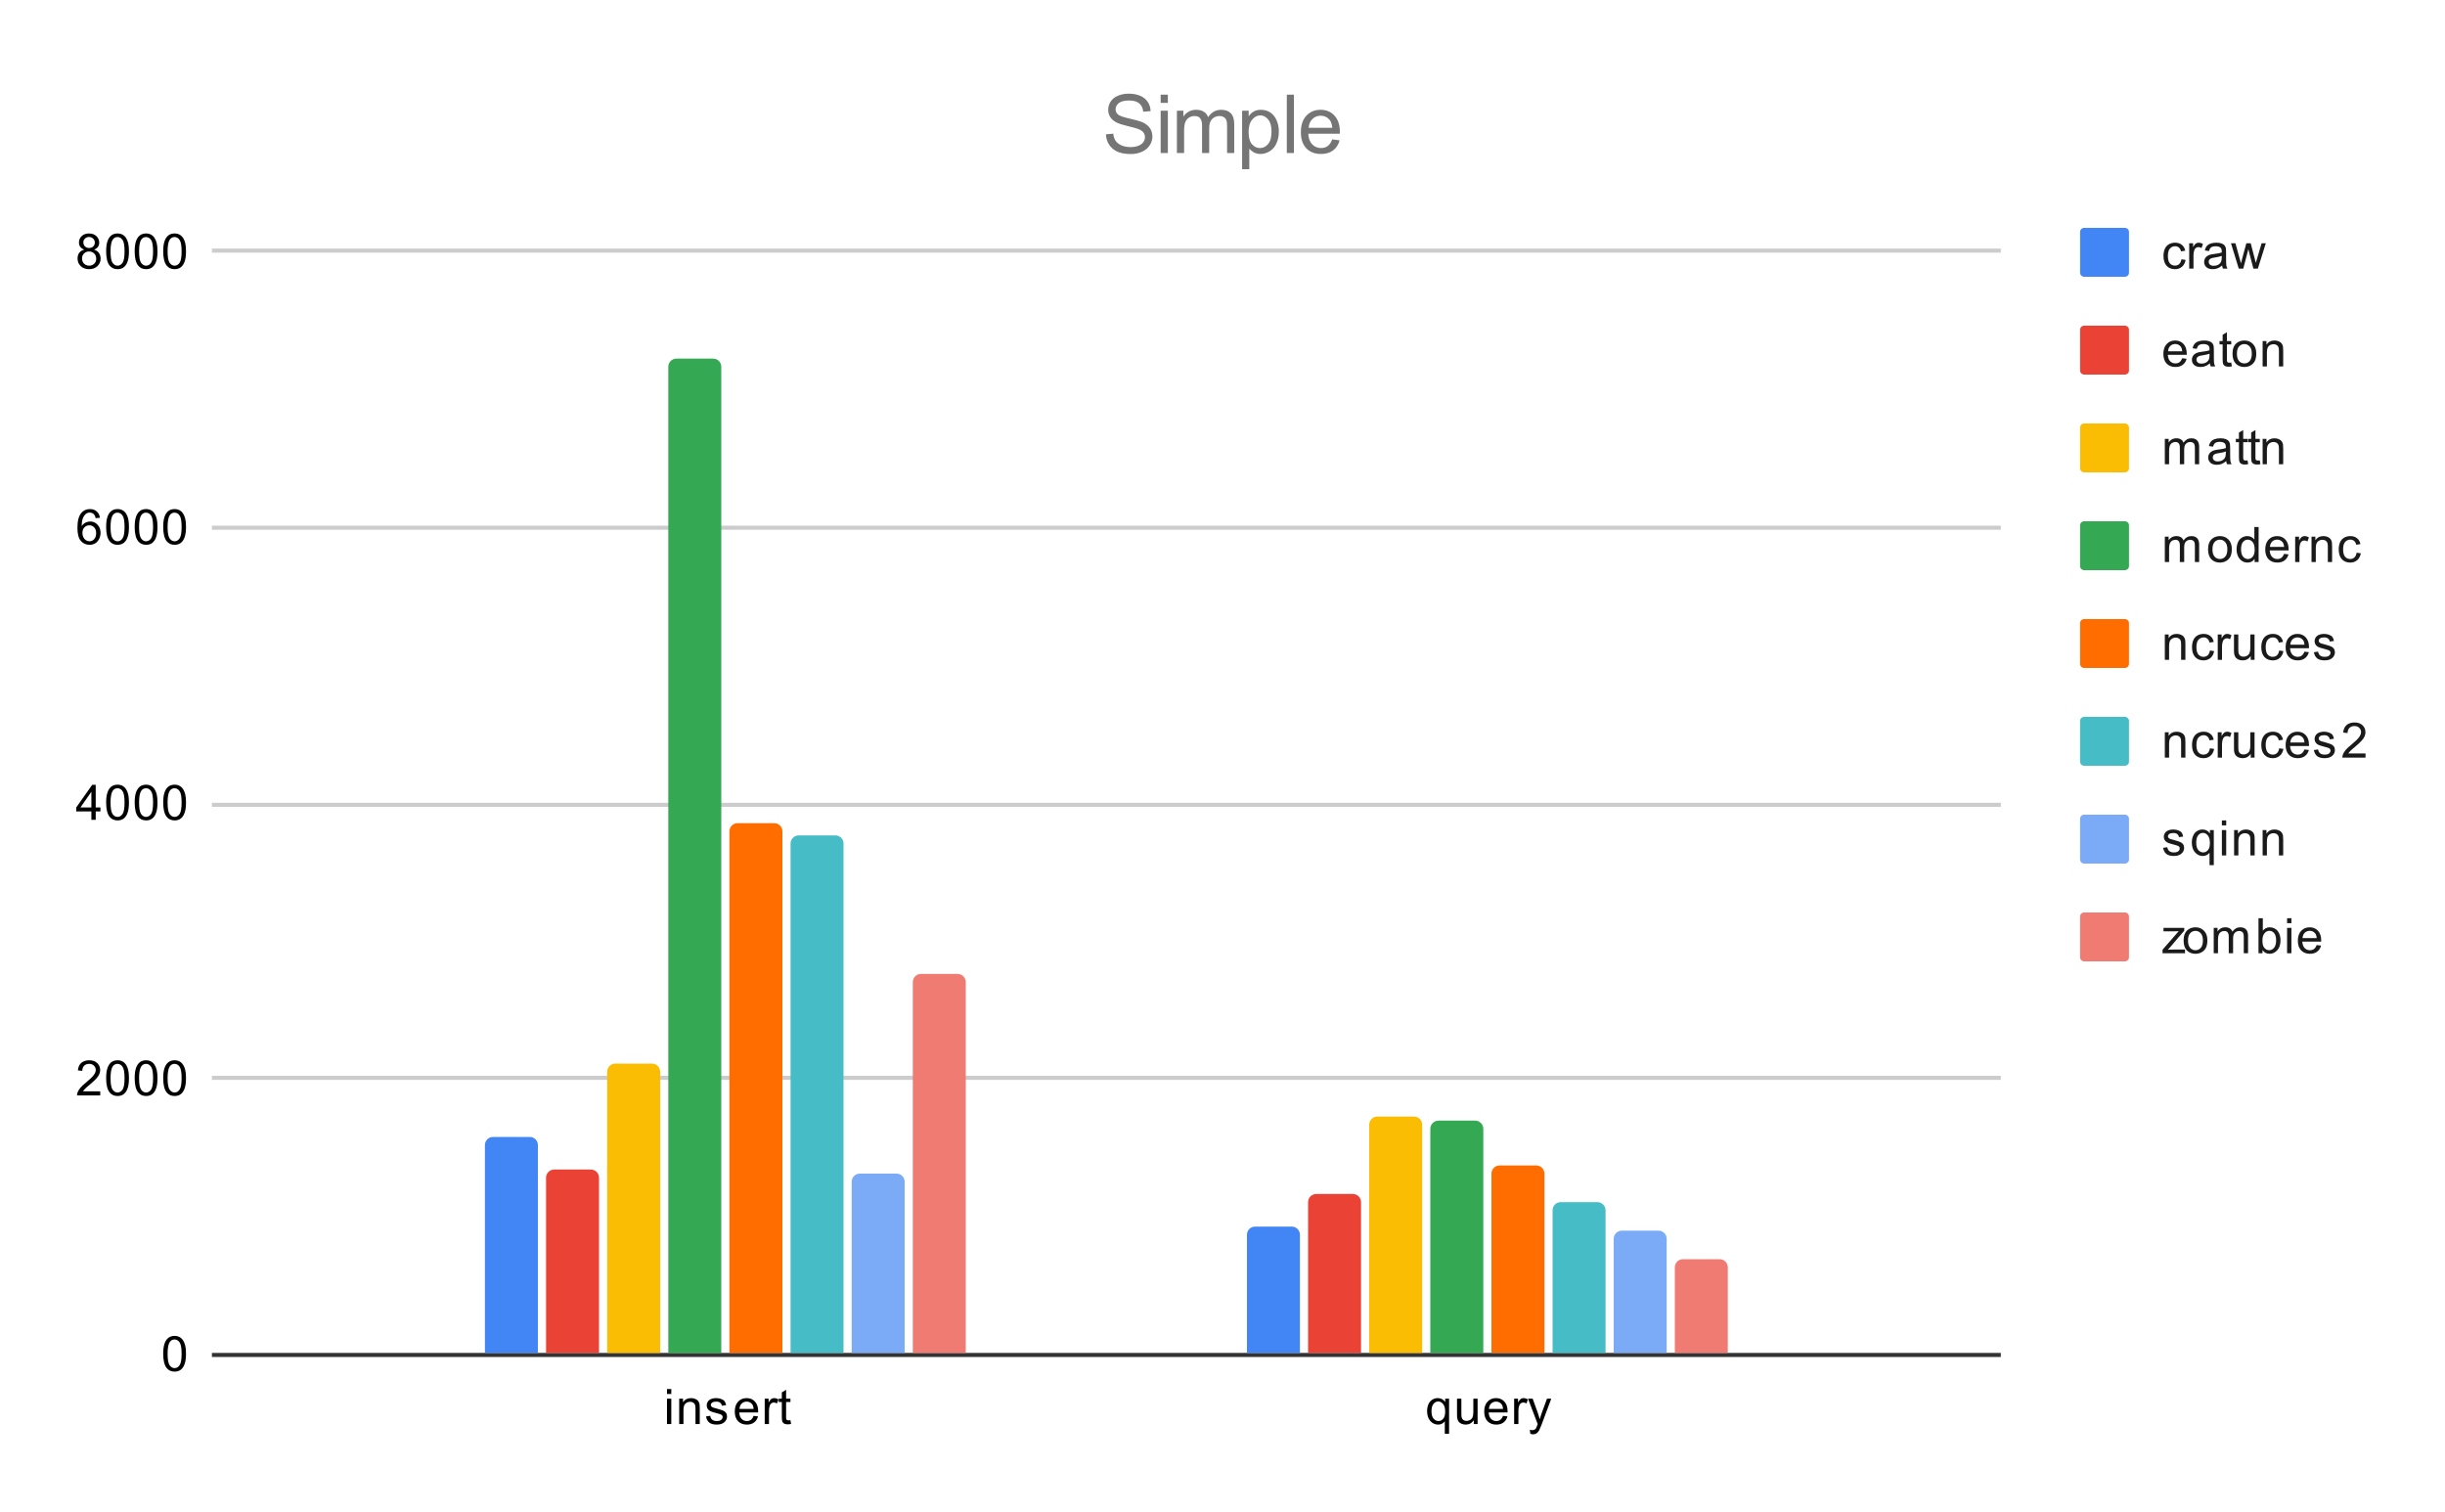 <svg version="1.1" viewBox="0.0 0.0 600.0 371.0" fill="none" stroke="none" stroke-linecap="square" stroke-miterlimit="10" width="600" height="371" xmlns:xlink="http://www.w3.org/1999/xlink" xmlns="http://www.w3.org/2000/svg"><path fill="#ffffff" d="M0 0L600.0 0L600.0 371.0L0 371.0L0 0Z" fill-rule="nonzero"/><path stroke="#333333" stroke-width="1.0" stroke-linecap="butt" d="M52.5 332.5L490.5 332.5" fill-rule="nonzero"/><path stroke="#cccccc" stroke-width="1.0" stroke-linecap="butt" d="M52.5 264.5L490.5 264.5" fill-rule="nonzero"/><path stroke="#cccccc" stroke-width="1.0" stroke-linecap="butt" d="M52.5 197.5L490.5 197.5" fill-rule="nonzero"/><path stroke="#cccccc" stroke-width="1.0" stroke-linecap="butt" d="M52.5 129.5L490.5 129.5" fill-rule="nonzero"/><path stroke="#cccccc" stroke-width="1.0" stroke-linecap="butt" d="M52.5 61.5L490.5 61.5" fill-rule="nonzero"/><clipPath id="id_0"><path d="M52.55 61.917L490.614 61.917L490.614 332.45L52.55 332.45L52.55 61.917Z" clip-rule="nonzero"/></clipPath><path stroke="#000000" stroke-width="2.0" stroke-linecap="butt" stroke-opacity="0.0" clip-path="url(#id_0)" d="M132.0 332.0L119.0 332.0L119.0 281.0C119.0 279.895 119.895 279.0 121.0 279.0L130.0 279.0C131.105 279.0 132.0 279.895 132.0 281.0Z" fill-rule="nonzero"/><path fill="#4285f4" clip-path="url(#id_0)" d="M132.0 332.0L119.0 332.0L119.0 281.0C119.0 279.895 119.895 279.0 121.0 279.0L130.0 279.0C131.105 279.0 132.0 279.895 132.0 281.0Z" fill-rule="nonzero"/><path stroke="#000000" stroke-width="2.0" stroke-linecap="butt" stroke-opacity="0.0" clip-path="url(#id_0)" d="M319.0 332.0L306.0 332.0L306.0 303.0C306.0 301.895 306.895 301.0 308.0 301.0L317.0 301.0C318.105 301.0 319.0 301.895 319.0 303.0Z" fill-rule="nonzero"/><path fill="#4285f4" clip-path="url(#id_0)" d="M319.0 332.0L306.0 332.0L306.0 303.0C306.0 301.895 306.895 301.0 308.0 301.0L317.0 301.0C318.105 301.0 319.0 301.895 319.0 303.0Z" fill-rule="nonzero"/><path stroke="#000000" stroke-width="2.0" stroke-linecap="butt" stroke-opacity="0.0" clip-path="url(#id_0)" d="M147.0 332.0L134.0 332.0L134.0 289.0C134.0 287.895 134.895 287.0 136.0 287.0L145.0 287.0C146.105 287.0 147.0 287.895 147.0 289.0Z" fill-rule="nonzero"/><path fill="#ea4335" clip-path="url(#id_0)" d="M147.0 332.0L134.0 332.0L134.0 289.0C134.0 287.895 134.895 287.0 136.0 287.0L145.0 287.0C146.105 287.0 147.0 287.895 147.0 289.0Z" fill-rule="nonzero"/><path stroke="#000000" stroke-width="2.0" stroke-linecap="butt" stroke-opacity="0.0" clip-path="url(#id_0)" d="M334.0 332.0L321.0 332.0L321.0 295.0C321.0 293.895 321.895 293.0 323.0 293.0L332.0 293.0C333.105 293.0 334.0 293.895 334.0 295.0Z" fill-rule="nonzero"/><path fill="#ea4335" clip-path="url(#id_0)" d="M334.0 332.0L321.0 332.0L321.0 295.0C321.0 293.895 321.895 293.0 323.0 293.0L332.0 293.0C333.105 293.0 334.0 293.895 334.0 295.0Z" fill-rule="nonzero"/><path stroke="#000000" stroke-width="2.0" stroke-linecap="butt" stroke-opacity="0.0" clip-path="url(#id_0)" d="M162.0 332.0L149.0 332.0L149.0 263.0C149.0 261.895 149.895 261.0 151.0 261.0L160.0 261.0C161.105 261.0 162.0 261.895 162.0 263.0Z" fill-rule="nonzero"/><path fill="#fbbc04" clip-path="url(#id_0)" d="M162.0 332.0L149.0 332.0L149.0 263.0C149.0 261.895 149.895 261.0 151.0 261.0L160.0 261.0C161.105 261.0 162.0 261.895 162.0 263.0Z" fill-rule="nonzero"/><path stroke="#000000" stroke-width="2.0" stroke-linecap="butt" stroke-opacity="0.0" clip-path="url(#id_0)" d="M349.0 332.0L336.0 332.0L336.0 276.0C336.0 274.895 336.895 274.0 338.0 274.0L347.0 274.0C348.105 274.0 349.0 274.895 349.0 276.0Z" fill-rule="nonzero"/><path fill="#fbbc04" clip-path="url(#id_0)" d="M349.0 332.0L336.0 332.0L336.0 276.0C336.0 274.895 336.895 274.0 338.0 274.0L347.0 274.0C348.105 274.0 349.0 274.895 349.0 276.0Z" fill-rule="nonzero"/><path stroke="#000000" stroke-width="2.0" stroke-linecap="butt" stroke-opacity="0.0" clip-path="url(#id_0)" d="M177.0 332.0L164.0 332.0L164.0 90.0C164.0 88.895 164.895 88.0 166.0 88.0L175.0 88.0C176.105 88.0 177.0 88.895 177.0 90.0Z" fill-rule="nonzero"/><path fill="#34a853" clip-path="url(#id_0)" d="M177.0 332.0L164.0 332.0L164.0 90.0C164.0 88.895 164.895 88.0 166.0 88.0L175.0 88.0C176.105 88.0 177.0 88.895 177.0 90.0Z" fill-rule="nonzero"/><path stroke="#000000" stroke-width="2.0" stroke-linecap="butt" stroke-opacity="0.0" clip-path="url(#id_0)" d="M364.0 332.0L351.0 332.0L351.0 277.0C351.0 275.895 351.895 275.0 353.0 275.0L362.0 275.0C363.105 275.0 364.0 275.895 364.0 277.0Z" fill-rule="nonzero"/><path fill="#34a853" clip-path="url(#id_0)" d="M364.0 332.0L351.0 332.0L351.0 277.0C351.0 275.895 351.895 275.0 353.0 275.0L362.0 275.0C363.105 275.0 364.0 275.895 364.0 277.0Z" fill-rule="nonzero"/><path stroke="#000000" stroke-width="2.0" stroke-linecap="butt" stroke-opacity="0.0" clip-path="url(#id_0)" d="M192.0 332.0L179.0 332.0L179.0 204.0C179.0 202.895 179.895 202.0 181.0 202.0L190.0 202.0C191.105 202.0 192.0 202.895 192.0 204.0Z" fill-rule="nonzero"/><path fill="#ff6d01" clip-path="url(#id_0)" d="M192.0 332.0L179.0 332.0L179.0 204.0C179.0 202.895 179.895 202.0 181.0 202.0L190.0 202.0C191.105 202.0 192.0 202.895 192.0 204.0Z" fill-rule="nonzero"/><path stroke="#000000" stroke-width="2.0" stroke-linecap="butt" stroke-opacity="0.0" clip-path="url(#id_0)" d="M379.0 332.0L366.0 332.0L366.0 288.0C366.0 286.895 366.895 286.0 368.0 286.0L377.0 286.0C378.105 286.0 379.0 286.895 379.0 288.0Z" fill-rule="nonzero"/><path fill="#ff6d01" clip-path="url(#id_0)" d="M379.0 332.0L366.0 332.0L366.0 288.0C366.0 286.895 366.895 286.0 368.0 286.0L377.0 286.0C378.105 286.0 379.0 286.895 379.0 288.0Z" fill-rule="nonzero"/><path stroke="#000000" stroke-width="2.0" stroke-linecap="butt" stroke-opacity="0.0" clip-path="url(#id_0)" d="M207.0 332.0L194.0 332.0L194.0 207.0C194.0 205.895 194.895 205.0 196.0 205.0L205.0 205.0C206.105 205.0 207.0 205.895 207.0 207.0Z" fill-rule="nonzero"/><path fill="#46bdc6" clip-path="url(#id_0)" d="M207.0 332.0L194.0 332.0L194.0 207.0C194.0 205.895 194.895 205.0 196.0 205.0L205.0 205.0C206.105 205.0 207.0 205.895 207.0 207.0Z" fill-rule="nonzero"/><path stroke="#000000" stroke-width="2.0" stroke-linecap="butt" stroke-opacity="0.0" clip-path="url(#id_0)" d="M394.0 332.0L381.0 332.0L381.0 297.0C381.0 295.895 381.895 295.0 383.0 295.0L392.0 295.0C393.105 295.0 394.0 295.895 394.0 297.0Z" fill-rule="nonzero"/><path fill="#46bdc6" clip-path="url(#id_0)" d="M394.0 332.0L381.0 332.0L381.0 297.0C381.0 295.895 381.895 295.0 383.0 295.0L392.0 295.0C393.105 295.0 394.0 295.895 394.0 297.0Z" fill-rule="nonzero"/><path stroke="#000000" stroke-width="2.0" stroke-linecap="butt" stroke-opacity="0.0" clip-path="url(#id_0)" d="M222.0 332.0L209.0 332.0L209.0 290.0C209.0 288.895 209.895 288.0 211.0 288.0L220.0 288.0C221.105 288.0 222.0 288.895 222.0 290.0Z" fill-rule="nonzero"/><path fill="#7baaf7" clip-path="url(#id_0)" d="M222.0 332.0L209.0 332.0L209.0 290.0C209.0 288.895 209.895 288.0 211.0 288.0L220.0 288.0C221.105 288.0 222.0 288.895 222.0 290.0Z" fill-rule="nonzero"/><path stroke="#000000" stroke-width="2.0" stroke-linecap="butt" stroke-opacity="0.0" clip-path="url(#id_0)" d="M409.0 332.0L396.0 332.0L396.0 304.0C396.0 302.895 396.895 302.0 398.0 302.0L407.0 302.0C408.105 302.0 409.0 302.895 409.0 304.0Z" fill-rule="nonzero"/><path fill="#7baaf7" clip-path="url(#id_0)" d="M409.0 332.0L396.0 332.0L396.0 304.0C396.0 302.895 396.895 302.0 398.0 302.0L407.0 302.0C408.105 302.0 409.0 302.895 409.0 304.0Z" fill-rule="nonzero"/><path stroke="#000000" stroke-width="2.0" stroke-linecap="butt" stroke-opacity="0.0" clip-path="url(#id_0)" d="M237.0 332.0L224.0 332.0L224.0 241.0C224.0 239.895 224.895 239.0 226.0 239.0L235.0 239.0C236.105 239.0 237.0 239.895 237.0 241.0Z" fill-rule="nonzero"/><path fill="#f07b72" clip-path="url(#id_0)" d="M237.0 332.0L224.0 332.0L224.0 241.0C224.0 239.895 224.895 239.0 226.0 239.0L235.0 239.0C236.105 239.0 237.0 239.895 237.0 241.0Z" fill-rule="nonzero"/><path stroke="#000000" stroke-width="2.0" stroke-linecap="butt" stroke-opacity="0.0" clip-path="url(#id_0)" d="M424.0 332.0L411.0 332.0L411.0 311.0C411.0 309.895 411.895 309.0 413.0 309.0L422.0 309.0C423.105 309.0 424.0 309.895 424.0 311.0Z" fill-rule="nonzero"/><path fill="#f07b72" clip-path="url(#id_0)" d="M424.0 332.0L411.0 332.0L411.0 311.0C411.0 309.895 411.895 309.0 413.0 309.0L422.0 309.0C423.105 309.0 424.0 309.895 424.0 311.0Z" fill-rule="nonzero"/><path fill="#000000" d="M40.05 332.216Q40.05 330.684 40.362 329.762Q40.675 328.825 41.284 328.325Q41.909 327.825 42.847 327.825Q43.534 327.825 44.05 328.106Q44.581 328.387 44.925 328.919Q45.269 329.434 45.456 330.184Q45.644 330.934 45.644 332.216Q45.644 333.731 45.331 334.653Q45.034 335.575 44.409 336.091Q43.8 336.591 42.847 336.591Q41.612 336.591 40.894 335.7Q40.05 334.637 40.05 332.216ZM41.128 332.216Q41.128 334.325 41.628 335.028Q42.128 335.731 42.847 335.731Q43.581 335.731 44.066 335.028Q44.566 334.325 44.566 332.216Q44.566 330.091 44.066 329.403Q43.581 328.7 42.831 328.7Q42.112 328.7 41.675 329.309Q41.128 330.091 41.128 332.216Z" fill-rule="nonzero"/><path fill="#000000" d="M24.597 267.801L24.597 268.817L18.909 268.817Q18.909 268.442 19.034 268.082Q19.253 267.504 19.722 266.942Q20.206 266.379 21.113 265.645Q22.519 264.489 23.003 263.817Q23.503 263.145 23.503 262.551Q23.503 261.926 23.05 261.504Q22.597 261.067 21.878 261.067Q21.113 261.067 20.659 261.52Q20.206 261.973 20.191 262.785L19.113 262.676Q19.222 261.457 19.941 260.832Q20.675 260.192 21.909 260.192Q23.144 260.192 23.863 260.879Q24.581 261.567 24.581 262.582Q24.581 263.098 24.363 263.598Q24.159 264.082 23.659 264.645Q23.175 265.192 22.05 266.145Q21.097 266.942 20.816 267.239Q20.55 267.52 20.378 267.801L24.597 267.801ZM26.05 264.582Q26.05 263.051 26.363 262.129Q26.675 261.192 27.284 260.692Q27.909 260.192 28.847 260.192Q29.534 260.192 30.05 260.473Q30.581 260.754 30.925 261.285Q31.269 261.801 31.456 262.551Q31.644 263.301 31.644 264.582Q31.644 266.098 31.331 267.02Q31.034 267.942 30.409 268.457Q29.8 268.957 28.847 268.957Q27.613 268.957 26.894 268.067Q26.05 267.004 26.05 264.582ZM27.128 264.582Q27.128 266.692 27.628 267.395Q28.128 268.098 28.847 268.098Q29.581 268.098 30.066 267.395Q30.566 266.692 30.566 264.582Q30.566 262.457 30.066 261.77Q29.581 261.067 28.831 261.067Q28.113 261.067 27.675 261.676Q27.128 262.457 27.128 264.582ZM33.05 264.582Q33.05 263.051 33.362 262.129Q33.675 261.192 34.284 260.692Q34.909 260.192 35.847 260.192Q36.534 260.192 37.05 260.473Q37.581 260.754 37.925 261.285Q38.269 261.801 38.456 262.551Q38.644 263.301 38.644 264.582Q38.644 266.098 38.331 267.02Q38.034 267.942 37.409 268.457Q36.8 268.957 35.847 268.957Q34.612 268.957 33.894 268.067Q33.05 267.004 33.05 264.582ZM34.128 264.582Q34.128 266.692 34.628 267.395Q35.128 268.098 35.847 268.098Q36.581 268.098 37.066 267.395Q37.566 266.692 37.566 264.582Q37.566 262.457 37.066 261.77Q36.581 261.067 35.831 261.067Q35.112 261.067 34.675 261.676Q34.128 262.457 34.128 264.582ZM40.05 264.582Q40.05 263.051 40.362 262.129Q40.675 261.192 41.284 260.692Q41.909 260.192 42.847 260.192Q43.534 260.192 44.05 260.473Q44.581 260.754 44.925 261.285Q45.269 261.801 45.456 262.551Q45.644 263.301 45.644 264.582Q45.644 266.098 45.331 267.02Q45.034 267.942 44.409 268.457Q43.8 268.957 42.847 268.957Q41.612 268.957 40.894 268.067Q40.05 267.004 40.05 264.582ZM41.128 264.582Q41.128 266.692 41.628 267.395Q42.128 268.098 42.847 268.098Q43.581 268.098 44.066 267.395Q44.566 266.692 44.566 264.582Q44.566 262.457 44.066 261.77Q43.581 261.067 42.831 261.067Q42.112 261.067 41.675 261.676Q41.128 262.457 41.128 264.582Z" fill-rule="nonzero"/><path fill="#000000" d="M22.425 201.183L22.425 199.121L18.706 199.121L18.706 198.152L22.628 192.59L23.488 192.59L23.488 198.152L24.644 198.152L24.644 199.121L23.488 199.121L23.488 201.183L22.425 201.183ZM22.425 198.152L22.425 194.293L19.738 198.152L22.425 198.152ZM26.05 196.949Q26.05 195.418 26.363 194.496Q26.675 193.558 27.284 193.058Q27.909 192.558 28.847 192.558Q29.534 192.558 30.05 192.84Q30.581 193.121 30.925 193.652Q31.269 194.168 31.456 194.918Q31.644 195.668 31.644 196.949Q31.644 198.465 31.331 199.386Q31.034 200.308 30.409 200.824Q29.8 201.324 28.847 201.324Q27.613 201.324 26.894 200.433Q26.05 199.371 26.05 196.949ZM27.128 196.949Q27.128 199.058 27.628 199.761Q28.128 200.465 28.847 200.465Q29.581 200.465 30.066 199.761Q30.566 199.058 30.566 196.949Q30.566 194.824 30.066 194.136Q29.581 193.433 28.831 193.433Q28.113 193.433 27.675 194.043Q27.128 194.824 27.128 196.949ZM33.05 196.949Q33.05 195.418 33.362 194.496Q33.675 193.558 34.284 193.058Q34.909 192.558 35.847 192.558Q36.534 192.558 37.05 192.84Q37.581 193.121 37.925 193.652Q38.269 194.168 38.456 194.918Q38.644 195.668 38.644 196.949Q38.644 198.465 38.331 199.386Q38.034 200.308 37.409 200.824Q36.8 201.324 35.847 201.324Q34.612 201.324 33.894 200.433Q33.05 199.371 33.05 196.949ZM34.128 196.949Q34.128 199.058 34.628 199.761Q35.128 200.465 35.847 200.465Q36.581 200.465 37.066 199.761Q37.566 199.058 37.566 196.949Q37.566 194.824 37.066 194.136Q36.581 193.433 35.831 193.433Q35.112 193.433 34.675 194.043Q34.128 194.824 34.128 196.949ZM40.05 196.949Q40.05 195.418 40.362 194.496Q40.675 193.558 41.284 193.058Q41.909 192.558 42.847 192.558Q43.534 192.558 44.05 192.84Q44.581 193.121 44.925 193.652Q45.269 194.168 45.456 194.918Q45.644 195.668 45.644 196.949Q45.644 198.465 45.331 199.386Q45.034 200.308 44.409 200.824Q43.8 201.324 42.847 201.324Q41.612 201.324 40.894 200.433Q40.05 199.371 40.05 196.949ZM41.128 196.949Q41.128 199.058 41.628 199.761Q42.128 200.465 42.847 200.465Q43.581 200.465 44.066 199.761Q44.566 199.058 44.566 196.949Q44.566 194.824 44.066 194.136Q43.581 193.433 42.831 193.433Q42.112 193.433 41.675 194.043Q41.128 194.824 41.128 196.949Z" fill-rule="nonzero"/><path fill="#000000" d="M24.519 127.066L23.472 127.144Q23.331 126.519 23.081 126.237Q22.644 125.784 22.019 125.784Q21.519 125.784 21.128 126.066Q20.644 126.441 20.347 127.144Q20.066 127.831 20.05 129.113Q20.425 128.534 20.972 128.253Q21.534 127.972 22.144 127.972Q23.191 127.972 23.925 128.753Q24.675 129.534 24.675 130.753Q24.675 131.566 24.316 132.269Q23.972 132.956 23.363 133.331Q22.753 133.691 21.988 133.691Q20.659 133.691 19.831 132.722Q19.003 131.753 19.003 129.534Q19.003 127.034 19.925 125.909Q20.722 124.925 22.081 124.925Q23.097 124.925 23.738 125.503Q24.394 126.066 24.519 127.066ZM20.222 130.769Q20.222 131.316 20.441 131.816Q20.675 132.3 21.081 132.566Q21.503 132.831 21.972 132.831Q22.628 132.831 23.113 132.3Q23.597 131.753 23.597 130.831Q23.597 129.941 23.113 129.425Q22.644 128.909 21.925 128.909Q21.206 128.909 20.706 129.425Q20.222 129.941 20.222 130.769ZM26.05 129.316Q26.05 127.784 26.363 126.862Q26.675 125.925 27.284 125.425Q27.909 124.925 28.847 124.925Q29.534 124.925 30.05 125.206Q30.581 125.487 30.925 126.019Q31.269 126.534 31.456 127.284Q31.644 128.034 31.644 129.316Q31.644 130.831 31.331 131.753Q31.034 132.675 30.409 133.191Q29.8 133.691 28.847 133.691Q27.613 133.691 26.894 132.8Q26.05 131.738 26.05 129.316ZM27.128 129.316Q27.128 131.425 27.628 132.128Q28.128 132.831 28.847 132.831Q29.581 132.831 30.066 132.128Q30.566 131.425 30.566 129.316Q30.566 127.191 30.066 126.503Q29.581 125.8 28.831 125.8Q28.113 125.8 27.675 126.409Q27.128 127.191 27.128 129.316ZM33.05 129.316Q33.05 127.784 33.362 126.862Q33.675 125.925 34.284 125.425Q34.909 124.925 35.847 124.925Q36.534 124.925 37.05 125.206Q37.581 125.487 37.925 126.019Q38.269 126.534 38.456 127.284Q38.644 128.034 38.644 129.316Q38.644 130.831 38.331 131.753Q38.034 132.675 37.409 133.191Q36.8 133.691 35.847 133.691Q34.612 133.691 33.894 132.8Q33.05 131.738 33.05 129.316ZM34.128 129.316Q34.128 131.425 34.628 132.128Q35.128 132.831 35.847 132.831Q36.581 132.831 37.066 132.128Q37.566 131.425 37.566 129.316Q37.566 127.191 37.066 126.503Q36.581 125.8 35.831 125.8Q35.112 125.8 34.675 126.409Q34.128 127.191 34.128 129.316ZM40.05 129.316Q40.05 127.784 40.362 126.862Q40.675 125.925 41.284 125.425Q41.909 124.925 42.847 124.925Q43.534 124.925 44.05 125.206Q44.581 125.487 44.925 126.019Q45.269 126.534 45.456 127.284Q45.644 128.034 45.644 129.316Q45.644 130.831 45.331 131.753Q45.034 132.675 44.409 133.191Q43.8 133.691 42.847 133.691Q41.612 133.691 40.894 132.8Q40.05 131.738 40.05 129.316ZM41.128 129.316Q41.128 131.425 41.628 132.128Q42.128 132.831 42.847 132.831Q43.581 132.831 44.066 132.128Q44.566 131.425 44.566 129.316Q44.566 127.191 44.066 126.503Q43.581 125.8 42.831 125.8Q42.112 125.8 41.675 126.409Q41.128 127.191 41.128 129.316Z" fill-rule="nonzero"/><path fill="#000000" d="M20.675 61.26Q20.019 61.01 19.691 60.573Q19.378 60.12 19.378 59.51Q19.378 58.573 20.05 57.932Q20.738 57.292 21.847 57.292Q22.972 57.292 23.659 57.948Q24.347 58.604 24.347 59.542Q24.347 60.135 24.034 60.573Q23.722 61.01 23.081 61.26Q23.878 61.51 24.284 62.089Q24.691 62.667 24.691 63.464Q24.691 64.557 23.909 65.307Q23.144 66.057 21.863 66.057Q20.597 66.057 19.816 65.307Q19.034 64.557 19.034 63.432Q19.034 62.589 19.456 62.026Q19.894 61.464 20.675 61.26ZM20.456 59.464Q20.456 60.073 20.847 60.464Q21.253 60.854 21.878 60.854Q22.488 60.854 22.878 60.479Q23.269 60.089 23.269 59.526Q23.269 58.948 22.863 58.557Q22.456 58.151 21.863 58.151Q21.253 58.151 20.847 58.542Q20.456 58.932 20.456 59.464ZM20.128 63.432Q20.128 63.885 20.331 64.307Q20.55 64.729 20.972 64.964Q21.394 65.198 21.878 65.198Q22.628 65.198 23.113 64.714Q23.613 64.229 23.613 63.479Q23.613 62.714 23.113 62.214Q22.613 61.714 21.847 61.714Q21.097 61.714 20.613 62.214Q20.128 62.698 20.128 63.432ZM26.05 61.682Q26.05 60.151 26.363 59.229Q26.675 58.292 27.284 57.792Q27.909 57.292 28.847 57.292Q29.534 57.292 30.05 57.573Q30.581 57.854 30.925 58.385Q31.269 58.901 31.456 59.651Q31.644 60.401 31.644 61.682Q31.644 63.198 31.331 64.12Q31.034 65.042 30.409 65.557Q29.8 66.057 28.847 66.057Q27.613 66.057 26.894 65.167Q26.05 64.104 26.05 61.682ZM27.128 61.682Q27.128 63.792 27.628 64.495Q28.128 65.198 28.847 65.198Q29.581 65.198 30.066 64.495Q30.566 63.792 30.566 61.682Q30.566 59.557 30.066 58.87Q29.581 58.167 28.831 58.167Q28.113 58.167 27.675 58.776Q27.128 59.557 27.128 61.682ZM33.05 61.682Q33.05 60.151 33.362 59.229Q33.675 58.292 34.284 57.792Q34.909 57.292 35.847 57.292Q36.534 57.292 37.05 57.573Q37.581 57.854 37.925 58.385Q38.269 58.901 38.456 59.651Q38.644 60.401 38.644 61.682Q38.644 63.198 38.331 64.12Q38.034 65.042 37.409 65.557Q36.8 66.057 35.847 66.057Q34.612 66.057 33.894 65.167Q33.05 64.104 33.05 61.682ZM34.128 61.682Q34.128 63.792 34.628 64.495Q35.128 65.198 35.847 65.198Q36.581 65.198 37.066 64.495Q37.566 63.792 37.566 61.682Q37.566 59.557 37.066 58.87Q36.581 58.167 35.831 58.167Q35.112 58.167 34.675 58.776Q34.128 59.557 34.128 61.682ZM40.05 61.682Q40.05 60.151 40.362 59.229Q40.675 58.292 41.284 57.792Q41.909 57.292 42.847 57.292Q43.534 57.292 44.05 57.573Q44.581 57.854 44.925 58.385Q45.269 58.901 45.456 59.651Q45.644 60.401 45.644 61.682Q45.644 63.198 45.331 64.12Q45.034 65.042 44.409 65.557Q43.8 66.057 42.847 66.057Q41.612 66.057 40.894 65.167Q40.05 64.104 40.05 61.682ZM41.128 61.682Q41.128 63.792 41.628 64.495Q42.128 65.198 42.847 65.198Q43.581 65.198 44.066 64.495Q44.566 63.792 44.566 61.682Q44.566 59.557 44.066 58.87Q43.581 58.167 42.831 58.167Q42.112 58.167 41.675 58.776Q41.128 59.557 41.128 61.682Z" fill-rule="nonzero"/><path fill="#000000" d="M163.674 342.075L163.674 340.856L164.736 340.856L164.736 342.075L163.674 342.075ZM163.674 349.45L163.674 343.231L164.736 343.231L164.736 349.45L163.674 349.45ZM166.674 349.45L166.674 343.231L167.611 343.231L167.611 344.106Q168.299 343.091 169.596 343.091Q170.158 343.091 170.627 343.294Q171.111 343.497 171.346 343.825Q171.58 344.153 171.674 344.591Q171.721 344.887 171.721 345.622L171.721 349.45L170.674 349.45L170.674 345.669Q170.674 345.012 170.549 344.7Q170.424 344.387 170.111 344.2Q169.799 343.997 169.377 343.997Q168.705 343.997 168.205 344.434Q167.721 344.856 167.721 346.044L167.721 349.45L166.674 349.45ZM173.252 347.591L174.283 347.434Q174.377 348.059 174.768 348.387Q175.174 348.716 175.908 348.716Q176.627 348.716 176.971 348.434Q177.33 348.137 177.33 347.731Q177.33 347.372 177.018 347.169Q176.799 347.028 175.94 346.809Q174.783 346.512 174.33 346.309Q173.893 346.091 173.658 345.716Q173.424 345.341 173.424 344.872Q173.424 344.466 173.611 344.106Q173.799 343.747 174.127 343.512Q174.377 343.341 174.799 343.216Q175.221 343.091 175.721 343.091Q176.44 343.091 176.986 343.309Q177.549 343.512 177.815 343.872Q178.08 344.231 178.174 344.825L177.143 344.966Q177.08 344.497 176.736 344.231Q176.408 343.95 175.783 343.95Q175.065 343.95 174.752 344.2Q174.44 344.434 174.44 344.762Q174.44 344.966 174.565 345.122Q174.705 345.294 174.971 345.403Q175.127 345.466 175.908 345.669Q177.033 345.981 177.471 346.169Q177.908 346.356 178.158 346.716Q178.408 347.075 178.408 347.622Q178.408 348.153 178.096 348.622Q177.799 349.075 177.221 349.341Q176.643 349.591 175.908 349.591Q174.69 349.591 174.049 349.091Q173.424 348.575 173.252 347.591ZM184.924 347.45L186.018 347.575Q185.768 348.528 185.065 349.059Q184.361 349.591 183.283 349.591Q181.924 349.591 181.111 348.747Q180.315 347.903 180.315 346.387Q180.315 344.825 181.127 343.966Q181.94 343.091 183.221 343.091Q184.471 343.091 185.252 343.934Q186.049 344.778 186.049 346.325Q186.049 346.419 186.049 346.606L181.408 346.606Q181.471 347.637 181.986 348.184Q182.502 348.716 183.283 348.716Q183.861 348.716 184.268 348.419Q184.69 348.106 184.924 347.45ZM181.471 345.747L184.94 345.747Q184.877 344.95 184.549 344.559Q184.033 343.95 183.236 343.95Q182.502 343.95 182.002 344.434Q181.518 344.919 181.471 345.747ZM187.658 349.45L187.658 343.231L188.611 343.231L188.611 344.169Q188.971 343.512 189.268 343.309Q189.58 343.091 189.955 343.091Q190.486 343.091 191.033 343.419L190.674 344.403Q190.283 344.169 189.908 344.169Q189.549 344.169 189.268 344.387Q189.002 344.591 188.893 344.966Q188.705 345.528 188.705 346.184L188.705 349.45L187.658 349.45ZM193.971 348.512L194.127 349.434Q193.674 349.528 193.33 349.528Q192.752 349.528 192.44 349.356Q192.127 349.169 191.986 348.872Q191.861 348.575 191.861 347.622L191.861 344.044L191.096 344.044L191.096 343.231L191.861 343.231L191.861 341.684L192.908 341.059L192.908 343.231L193.971 343.231L193.971 344.044L192.908 344.044L192.908 347.684Q192.908 348.137 192.955 348.262Q193.018 348.387 193.143 348.466Q193.268 348.544 193.502 348.544Q193.69 348.544 193.971 348.512Z" fill-rule="nonzero"/><path fill="#000000" d="M354.553 351.841L354.553 348.794Q354.303 349.137 353.85 349.372Q353.412 349.591 352.912 349.591Q351.803 349.591 351.006 348.716Q350.209 347.825 350.209 346.278Q350.209 345.341 350.537 344.606Q350.866 343.856 351.475 343.481Q352.1 343.091 352.834 343.091Q353.991 343.091 354.647 344.059L354.647 343.231L355.6 343.231L355.6 351.841L354.553 351.841ZM351.287 346.325Q351.287 347.528 351.787 348.122Q352.303 348.716 353.006 348.716Q353.678 348.716 354.162 348.153Q354.647 347.575 354.647 346.419Q354.647 345.169 354.131 344.544Q353.631 343.919 352.928 343.919Q352.256 343.919 351.772 344.512Q351.287 345.091 351.287 346.325ZM361.662 349.45L361.662 348.528Q360.928 349.591 359.678 349.591Q359.131 349.591 358.647 349.387Q358.178 349.169 357.944 348.856Q357.709 348.528 357.616 348.059Q357.553 347.762 357.553 347.075L357.553 343.231L358.616 343.231L358.616 346.684Q358.616 347.497 358.678 347.794Q358.772 348.2 359.084 348.45Q359.412 348.684 359.897 348.684Q360.366 348.684 360.772 348.45Q361.194 348.2 361.366 347.778Q361.553 347.356 361.553 346.559L361.553 343.231L362.6 343.231L362.6 349.45L361.662 349.45ZM368.834 347.45L369.928 347.575Q369.678 348.528 368.975 349.059Q368.272 349.591 367.194 349.591Q365.834 349.591 365.022 348.747Q364.225 347.903 364.225 346.387Q364.225 344.825 365.037 343.966Q365.85 343.091 367.131 343.091Q368.381 343.091 369.162 343.934Q369.959 344.778 369.959 346.325Q369.959 346.419 369.959 346.606L365.319 346.606Q365.381 347.637 365.897 348.184Q366.412 348.716 367.194 348.716Q367.772 348.716 368.178 348.419Q368.6 348.106 368.834 347.45ZM365.381 345.747L368.85 345.747Q368.787 344.95 368.459 344.559Q367.944 343.95 367.147 343.95Q366.412 343.95 365.912 344.434Q365.428 344.919 365.381 345.747ZM371.569 349.45L371.569 343.231L372.522 343.231L372.522 344.169Q372.881 343.512 373.178 343.309Q373.491 343.091 373.866 343.091Q374.397 343.091 374.944 343.419L374.584 344.403Q374.194 344.169 373.819 344.169Q373.459 344.169 373.178 344.387Q372.912 344.591 372.803 344.966Q372.616 345.528 372.616 346.184L372.616 349.45L371.569 349.45ZM375.537 351.841L375.412 350.856Q375.756 350.95 376.022 350.95Q376.366 350.95 376.569 350.825Q376.787 350.716 376.928 350.512Q377.022 350.341 377.256 349.716Q377.272 349.637 377.35 349.466L374.975 343.231L376.116 343.231L377.412 346.825Q377.662 347.512 377.866 348.278Q378.053 347.544 378.303 346.856L379.631 343.231L380.678 343.231L378.319 349.559Q377.928 350.575 377.725 350.966Q377.444 351.497 377.069 351.731Q376.709 351.981 376.209 351.981Q375.912 351.981 375.537 351.841Z" fill-rule="nonzero"/><path fill="#4285f4" d="M510.45 56.917C510.45 56.364 510.898 55.917 511.45 55.917L521.45 55.917C522.002 55.917 522.45 56.364 522.45 56.917L522.45 66.917C522.45 67.469 522.002 67.917 521.45 67.917L511.45 67.917C510.898 67.917 510.45 67.469 510.45 66.917Z" fill-rule="nonzero"/><path fill="#1a1a1a" d="M535.309 63.635L536.341 63.776Q536.169 64.839 535.466 65.448Q534.763 66.057 533.747 66.057Q532.466 66.057 531.684 65.229Q530.919 64.385 530.919 62.823Q530.919 61.823 531.247 61.073Q531.591 60.307 532.263 59.932Q532.95 59.557 533.763 59.557Q534.763 59.557 535.403 60.073Q536.059 60.573 536.247 61.526L535.216 61.682Q535.075 61.057 534.7 60.745Q534.325 60.417 533.794 60.417Q532.997 60.417 532.497 60.995Q531.997 61.557 531.997 62.792Q531.997 64.057 532.481 64.62Q532.966 65.182 533.731 65.182Q534.356 65.182 534.763 64.807Q535.184 64.432 535.309 63.635ZM537.231 65.917L537.231 59.698L538.184 59.698L538.184 60.635Q538.544 59.979 538.841 59.776Q539.153 59.557 539.528 59.557Q540.059 59.557 540.606 59.885L540.247 60.87Q539.856 60.635 539.481 60.635Q539.122 60.635 538.841 60.854Q538.575 61.057 538.466 61.432Q538.278 61.995 538.278 62.651L538.278 65.917L537.231 65.917ZM545.309 65.151Q544.716 65.651 544.169 65.854Q543.638 66.057 543.013 66.057Q541.981 66.057 541.434 65.557Q540.888 65.057 540.888 64.276Q540.888 63.823 541.091 63.448Q541.294 63.057 541.638 62.839Q541.981 62.604 542.403 62.495Q542.7 62.401 543.341 62.323Q544.606 62.182 545.216 61.964Q545.216 61.745 545.216 61.698Q545.216 61.042 544.919 60.776Q544.513 60.432 543.716 60.432Q542.981 60.432 542.622 60.698Q542.263 60.948 542.091 61.604L541.059 61.464Q541.2 60.807 541.528 60.401Q541.856 59.995 542.466 59.776Q543.075 59.557 543.872 59.557Q544.669 59.557 545.169 59.745Q545.669 59.932 545.903 60.214Q546.138 60.495 546.231 60.932Q546.278 61.198 546.278 61.901L546.278 63.307Q546.278 64.776 546.341 65.167Q546.419 65.557 546.622 65.917L545.513 65.917Q545.356 65.589 545.309 65.151ZM545.216 62.792Q544.638 63.026 543.497 63.198Q542.841 63.292 542.575 63.417Q542.309 63.526 542.153 63.745Q542.013 63.964 542.013 64.245Q542.013 64.667 542.325 64.948Q542.653 65.229 543.263 65.229Q543.872 65.229 544.341 64.964Q544.825 64.698 545.044 64.229Q545.216 63.87 545.216 63.182L545.216 62.792ZM549.388 65.917L547.481 59.698L548.575 59.698L549.559 63.292L549.934 64.62Q549.966 64.526 550.263 63.339L551.247 59.698L552.325 59.698L553.263 63.307L553.575 64.495L553.934 63.292L554.997 59.698L556.028 59.698L554.075 65.917L552.981 65.917L551.997 62.182L551.747 61.135L550.497 65.917L549.388 65.917Z" fill-rule="nonzero"/><path fill="#ea4335" d="M510.45 80.917C510.45 80.364 510.898 79.917 511.45 79.917L521.45 79.917C522.002 79.917 522.45 80.364 522.45 80.917L522.45 90.917C522.45 91.469 522.002 91.917 521.45 91.917L511.45 91.917C510.898 91.917 510.45 91.469 510.45 90.917Z" fill-rule="nonzero"/><path fill="#1a1a1a" d="M535.497 87.917L536.591 88.042Q536.341 88.995 535.638 89.526Q534.934 90.057 533.856 90.057Q532.497 90.057 531.684 89.214Q530.888 88.37 530.888 86.854Q530.888 85.292 531.7 84.432Q532.513 83.557 533.794 83.557Q535.044 83.557 535.825 84.401Q536.622 85.245 536.622 86.792Q536.622 86.885 536.622 87.073L531.981 87.073Q532.044 88.104 532.559 88.651Q533.075 89.182 533.856 89.182Q534.434 89.182 534.841 88.885Q535.263 88.573 535.497 87.917ZM532.044 86.214L535.513 86.214Q535.45 85.417 535.122 85.026Q534.606 84.417 533.809 84.417Q533.075 84.417 532.575 84.901Q532.091 85.385 532.044 86.214ZM542.309 89.151Q541.716 89.651 541.169 89.854Q540.638 90.057 540.013 90.057Q538.981 90.057 538.434 89.557Q537.888 89.057 537.888 88.276Q537.888 87.823 538.091 87.448Q538.294 87.057 538.638 86.839Q538.981 86.604 539.403 86.495Q539.7 86.401 540.341 86.323Q541.606 86.182 542.216 85.964Q542.216 85.745 542.216 85.698Q542.216 85.042 541.919 84.776Q541.513 84.432 540.716 84.432Q539.981 84.432 539.622 84.698Q539.263 84.948 539.091 85.604L538.059 85.464Q538.2 84.807 538.528 84.401Q538.856 83.995 539.466 83.776Q540.075 83.557 540.872 83.557Q541.669 83.557 542.169 83.745Q542.669 83.932 542.903 84.214Q543.138 84.495 543.231 84.932Q543.278 85.198 543.278 85.901L543.278 87.307Q543.278 88.776 543.341 89.167Q543.419 89.557 543.622 89.917L542.513 89.917Q542.356 89.589 542.309 89.151ZM542.216 86.792Q541.638 87.026 540.497 87.198Q539.841 87.292 539.575 87.417Q539.309 87.526 539.153 87.745Q539.013 87.964 539.013 88.245Q539.013 88.667 539.325 88.948Q539.653 89.229 540.263 89.229Q540.872 89.229 541.341 88.964Q541.825 88.698 542.044 88.229Q542.216 87.87 542.216 87.182L542.216 86.792ZM547.544 88.979L547.7 89.901Q547.247 89.995 546.903 89.995Q546.325 89.995 546.013 89.823Q545.7 89.635 545.559 89.339Q545.434 89.042 545.434 88.089L545.434 84.51L544.669 84.51L544.669 83.698L545.434 83.698L545.434 82.151L546.481 81.526L546.481 83.698L547.544 83.698L547.544 84.51L546.481 84.51L546.481 88.151Q546.481 88.604 546.528 88.729Q546.591 88.854 546.716 88.932Q546.841 89.01 547.075 89.01Q547.263 89.01 547.544 88.979ZM547.856 86.807Q547.856 85.073 548.809 84.245Q549.606 83.557 550.763 83.557Q552.044 83.557 552.856 84.401Q553.684 85.229 553.684 86.714Q553.684 87.917 553.325 88.604Q552.966 89.292 552.263 89.682Q551.575 90.057 550.763 90.057Q549.466 90.057 548.653 89.229Q547.856 88.385 547.856 86.807ZM548.934 86.807Q548.934 87.995 549.45 88.589Q549.981 89.182 550.763 89.182Q551.559 89.182 552.075 88.589Q552.591 87.995 552.591 86.776Q552.591 85.62 552.059 85.026Q551.544 84.432 550.763 84.432Q549.981 84.432 549.45 85.026Q548.934 85.604 548.934 86.807ZM555.247 89.917L555.247 83.698L556.184 83.698L556.184 84.573Q556.872 83.557 558.169 83.557Q558.731 83.557 559.2 83.76Q559.684 83.964 559.919 84.292Q560.153 84.62 560.247 85.057Q560.294 85.354 560.294 86.089L560.294 89.917L559.247 89.917L559.247 86.135Q559.247 85.479 559.122 85.167Q558.997 84.854 558.684 84.667Q558.372 84.464 557.95 84.464Q557.278 84.464 556.778 84.901Q556.294 85.323 556.294 86.51L556.294 89.917L555.247 89.917Z" fill-rule="nonzero"/><path fill="#fbbc04" d="M510.45 104.917C510.45 104.364 510.898 103.917 511.45 103.917L521.45 103.917C522.002 103.917 522.45 104.364 522.45 104.917L522.45 114.917C522.45 115.469 522.002 115.917 521.45 115.917L511.45 115.917C510.898 115.917 510.45 115.469 510.45 114.917Z" fill-rule="nonzero"/><path fill="#1a1a1a" d="M531.247 113.917L531.247 107.698L532.184 107.698L532.184 108.573Q532.481 108.104 532.966 107.839Q533.45 107.557 534.075 107.557Q534.763 107.557 535.2 107.839Q535.653 108.12 535.825 108.635Q536.575 107.557 537.747 107.557Q538.684 107.557 539.169 108.073Q539.669 108.573 539.669 109.651L539.669 113.917L538.622 113.917L538.622 109.995Q538.622 109.37 538.513 109.089Q538.419 108.807 538.153 108.635Q537.888 108.464 537.513 108.464Q536.856 108.464 536.419 108.901Q535.997 109.339 535.997 110.307L535.997 113.917L534.934 113.917L534.934 109.87Q534.934 109.167 534.669 108.823Q534.419 108.464 533.841 108.464Q533.388 108.464 533.013 108.698Q532.638 108.932 532.466 109.385Q532.294 109.839 532.294 110.682L532.294 113.917L531.247 113.917ZM546.309 113.151Q545.716 113.651 545.169 113.854Q544.638 114.057 544.013 114.057Q542.981 114.057 542.434 113.557Q541.888 113.057 541.888 112.276Q541.888 111.823 542.091 111.448Q542.294 111.057 542.638 110.839Q542.981 110.604 543.403 110.495Q543.7 110.401 544.341 110.323Q545.606 110.182 546.216 109.964Q546.216 109.745 546.216 109.698Q546.216 109.042 545.919 108.776Q545.513 108.432 544.716 108.432Q543.981 108.432 543.622 108.698Q543.263 108.948 543.091 109.604L542.059 109.464Q542.2 108.807 542.528 108.401Q542.856 107.995 543.466 107.776Q544.075 107.557 544.872 107.557Q545.669 107.557 546.169 107.745Q546.669 107.932 546.903 108.214Q547.138 108.495 547.231 108.932Q547.278 109.198 547.278 109.901L547.278 111.307Q547.278 112.776 547.341 113.167Q547.419 113.557 547.622 113.917L546.513 113.917Q546.356 113.589 546.309 113.151ZM546.216 110.792Q545.638 111.026 544.497 111.198Q543.841 111.292 543.575 111.417Q543.309 111.526 543.153 111.745Q543.013 111.964 543.013 112.245Q543.013 112.667 543.325 112.948Q543.653 113.229 544.263 113.229Q544.872 113.229 545.341 112.964Q545.825 112.698 546.044 112.229Q546.216 111.87 546.216 111.182L546.216 110.792ZM551.544 112.979L551.7 113.901Q551.247 113.995 550.903 113.995Q550.325 113.995 550.013 113.823Q549.7 113.635 549.559 113.339Q549.434 113.042 549.434 112.089L549.434 108.51L548.669 108.51L548.669 107.698L549.434 107.698L549.434 106.151L550.481 105.526L550.481 107.698L551.544 107.698L551.544 108.51L550.481 108.51L550.481 112.151Q550.481 112.604 550.528 112.729Q550.591 112.854 550.716 112.932Q550.841 113.01 551.075 113.01Q551.263 113.01 551.544 112.979ZM554.544 112.979L554.7 113.901Q554.247 113.995 553.903 113.995Q553.325 113.995 553.013 113.823Q552.7 113.635 552.559 113.339Q552.434 113.042 552.434 112.089L552.434 108.51L551.669 108.51L551.669 107.698L552.434 107.698L552.434 106.151L553.481 105.526L553.481 107.698L554.544 107.698L554.544 108.51L553.481 108.51L553.481 112.151Q553.481 112.604 553.528 112.729Q553.591 112.854 553.716 112.932Q553.841 113.01 554.075 113.01Q554.263 113.01 554.544 112.979ZM555.247 113.917L555.247 107.698L556.184 107.698L556.184 108.573Q556.872 107.557 558.169 107.557Q558.731 107.557 559.2 107.76Q559.684 107.964 559.919 108.292Q560.153 108.62 560.247 109.057Q560.294 109.354 560.294 110.089L560.294 113.917L559.247 113.917L559.247 110.135Q559.247 109.479 559.122 109.167Q558.997 108.854 558.684 108.667Q558.372 108.464 557.95 108.464Q557.278 108.464 556.778 108.901Q556.294 109.323 556.294 110.51L556.294 113.917L555.247 113.917Z" fill-rule="nonzero"/><path fill="#34a853" d="M510.45 128.917C510.45 128.364 510.898 127.917 511.45 127.917L521.45 127.917C522.002 127.917 522.45 128.364 522.45 128.917L522.45 138.917C522.45 139.469 522.002 139.917 521.45 139.917L511.45 139.917C510.898 139.917 510.45 139.469 510.45 138.917Z" fill-rule="nonzero"/><path fill="#1a1a1a" d="M531.247 137.917L531.247 131.698L532.184 131.698L532.184 132.573Q532.481 132.104 532.966 131.839Q533.45 131.557 534.075 131.557Q534.763 131.557 535.2 131.839Q535.653 132.12 535.825 132.635Q536.575 131.557 537.747 131.557Q538.684 131.557 539.169 132.073Q539.669 132.573 539.669 133.651L539.669 137.917L538.622 137.917L538.622 133.995Q538.622 133.37 538.513 133.089Q538.419 132.807 538.153 132.635Q537.888 132.464 537.513 132.464Q536.856 132.464 536.419 132.901Q535.997 133.339 535.997 134.307L535.997 137.917L534.934 137.917L534.934 133.87Q534.934 133.167 534.669 132.823Q534.419 132.464 533.841 132.464Q533.388 132.464 533.013 132.698Q532.638 132.932 532.466 133.385Q532.294 133.839 532.294 134.682L532.294 137.917L531.247 137.917ZM541.856 134.807Q541.856 133.073 542.809 132.245Q543.606 131.557 544.763 131.557Q546.044 131.557 546.856 132.401Q547.684 133.229 547.684 134.714Q547.684 135.917 547.325 136.604Q546.966 137.292 546.263 137.682Q545.575 138.057 544.763 138.057Q543.466 138.057 542.653 137.229Q541.856 136.385 541.856 134.807ZM542.934 134.807Q542.934 135.995 543.45 136.589Q543.981 137.182 544.763 137.182Q545.559 137.182 546.075 136.589Q546.591 135.995 546.591 134.776Q546.591 133.62 546.059 133.026Q545.544 132.432 544.763 132.432Q543.981 132.432 543.45 133.026Q542.934 133.604 542.934 134.807ZM553.278 137.917L553.278 137.135Q552.684 138.057 551.544 138.057Q550.794 138.057 550.169 137.651Q549.544 137.229 549.2 136.495Q548.856 135.76 548.856 134.807Q548.856 133.885 549.169 133.12Q549.481 132.354 550.106 131.964Q550.731 131.557 551.497 131.557Q552.059 131.557 552.497 131.792Q552.934 132.026 553.216 132.401L553.216 129.323L554.263 129.323L554.263 137.917L553.278 137.917ZM549.95 134.807Q549.95 136.01 550.45 136.604Q550.95 137.182 551.638 137.182Q552.325 137.182 552.809 136.62Q553.294 136.057 553.294 134.901Q553.294 133.62 552.794 133.026Q552.309 132.432 551.591 132.432Q550.888 132.432 550.419 133.01Q549.95 133.573 549.95 134.807ZM560.497 135.917L561.591 136.042Q561.341 136.995 560.638 137.526Q559.934 138.057 558.856 138.057Q557.497 138.057 556.684 137.214Q555.888 136.37 555.888 134.854Q555.888 133.292 556.7 132.432Q557.513 131.557 558.794 131.557Q560.044 131.557 560.825 132.401Q561.622 133.245 561.622 134.792Q561.622 134.885 561.622 135.073L556.981 135.073Q557.044 136.104 557.559 136.651Q558.075 137.182 558.856 137.182Q559.434 137.182 559.841 136.885Q560.263 136.573 560.497 135.917ZM557.044 134.214L560.513 134.214Q560.45 133.417 560.122 133.026Q559.606 132.417 558.809 132.417Q558.075 132.417 557.575 132.901Q557.091 133.385 557.044 134.214ZM563.231 137.917L563.231 131.698L564.184 131.698L564.184 132.635Q564.544 131.979 564.841 131.776Q565.153 131.557 565.528 131.557Q566.059 131.557 566.606 131.885L566.247 132.87Q565.856 132.635 565.481 132.635Q565.122 132.635 564.841 132.854Q564.575 133.057 564.466 133.432Q564.278 133.995 564.278 134.651L564.278 137.917L563.231 137.917ZM567.247 137.917L567.247 131.698L568.184 131.698L568.184 132.573Q568.872 131.557 570.169 131.557Q570.731 131.557 571.2 131.76Q571.684 131.964 571.919 132.292Q572.153 132.62 572.247 133.057Q572.294 133.354 572.294 134.089L572.294 137.917L571.247 137.917L571.247 134.135Q571.247 133.479 571.122 133.167Q570.997 132.854 570.684 132.667Q570.372 132.464 569.95 132.464Q569.278 132.464 568.778 132.901Q568.294 133.323 568.294 134.51L568.294 137.917L567.247 137.917ZM578.309 135.635L579.341 135.776Q579.169 136.839 578.466 137.448Q577.763 138.057 576.747 138.057Q575.466 138.057 574.684 137.229Q573.919 136.385 573.919 134.823Q573.919 133.823 574.247 133.073Q574.591 132.307 575.263 131.932Q575.95 131.557 576.763 131.557Q577.763 131.557 578.403 132.073Q579.059 132.573 579.247 133.526L578.216 133.682Q578.075 133.057 577.7 132.745Q577.325 132.417 576.794 132.417Q575.997 132.417 575.497 132.995Q574.997 133.557 574.997 134.792Q574.997 136.057 575.481 136.62Q575.966 137.182 576.731 137.182Q577.356 137.182 577.763 136.807Q578.184 136.432 578.309 135.635Z" fill-rule="nonzero"/><path fill="#ff6d01" d="M510.45 152.917C510.45 152.364 510.898 151.917 511.45 151.917L521.45 151.917C522.002 151.917 522.45 152.364 522.45 152.917L522.45 162.917C522.45 163.469 522.002 163.917 521.45 163.917L511.45 163.917C510.898 163.917 510.45 163.469 510.45 162.917Z" fill-rule="nonzero"/><path fill="#1a1a1a" d="M531.247 161.917L531.247 155.698L532.184 155.698L532.184 156.573Q532.872 155.557 534.169 155.557Q534.731 155.557 535.2 155.76Q535.684 155.964 535.919 156.292Q536.153 156.62 536.247 157.057Q536.294 157.354 536.294 158.089L536.294 161.917L535.247 161.917L535.247 158.135Q535.247 157.479 535.122 157.167Q534.997 156.854 534.684 156.667Q534.372 156.464 533.95 156.464Q533.278 156.464 532.778 156.901Q532.294 157.323 532.294 158.51L532.294 161.917L531.247 161.917ZM542.309 159.635L543.341 159.776Q543.169 160.839 542.466 161.448Q541.763 162.057 540.747 162.057Q539.466 162.057 538.684 161.229Q537.919 160.385 537.919 158.823Q537.919 157.823 538.247 157.073Q538.591 156.307 539.263 155.932Q539.95 155.557 540.763 155.557Q541.763 155.557 542.403 156.073Q543.059 156.573 543.247 157.526L542.216 157.682Q542.075 157.057 541.7 156.745Q541.325 156.417 540.794 156.417Q539.997 156.417 539.497 156.995Q538.997 157.557 538.997 158.792Q538.997 160.057 539.481 160.62Q539.966 161.182 540.731 161.182Q541.356 161.182 541.763 160.807Q542.184 160.432 542.309 159.635ZM544.231 161.917L544.231 155.698L545.184 155.698L545.184 156.635Q545.544 155.979 545.841 155.776Q546.153 155.557 546.528 155.557Q547.059 155.557 547.606 155.885L547.247 156.87Q546.856 156.635 546.481 156.635Q546.122 156.635 545.841 156.854Q545.575 157.057 545.466 157.432Q545.278 157.995 545.278 158.651L545.278 161.917L544.231 161.917ZM552.325 161.917L552.325 160.995Q551.591 162.057 550.341 162.057Q549.794 162.057 549.309 161.854Q548.841 161.635 548.606 161.323Q548.372 160.995 548.278 160.526Q548.216 160.229 548.216 159.542L548.216 155.698L549.278 155.698L549.278 159.151Q549.278 159.964 549.341 160.26Q549.434 160.667 549.747 160.917Q550.075 161.151 550.559 161.151Q551.028 161.151 551.434 160.917Q551.856 160.667 552.028 160.245Q552.216 159.823 552.216 159.026L552.216 155.698L553.263 155.698L553.263 161.917L552.325 161.917ZM559.309 159.635L560.341 159.776Q560.169 160.839 559.466 161.448Q558.763 162.057 557.747 162.057Q556.466 162.057 555.684 161.229Q554.919 160.385 554.919 158.823Q554.919 157.823 555.247 157.073Q555.591 156.307 556.263 155.932Q556.95 155.557 557.763 155.557Q558.763 155.557 559.403 156.073Q560.059 156.573 560.247 157.526L559.216 157.682Q559.075 157.057 558.7 156.745Q558.325 156.417 557.794 156.417Q556.997 156.417 556.497 156.995Q555.997 157.557 555.997 158.792Q555.997 160.057 556.481 160.62Q556.966 161.182 557.731 161.182Q558.356 161.182 558.763 160.807Q559.184 160.432 559.309 159.635ZM565.497 159.917L566.591 160.042Q566.341 160.995 565.638 161.526Q564.934 162.057 563.856 162.057Q562.497 162.057 561.684 161.214Q560.888 160.37 560.888 158.854Q560.888 157.292 561.7 156.432Q562.513 155.557 563.794 155.557Q565.044 155.557 565.825 156.401Q566.622 157.245 566.622 158.792Q566.622 158.885 566.622 159.073L561.981 159.073Q562.044 160.104 562.559 160.651Q563.075 161.182 563.856 161.182Q564.434 161.182 564.841 160.885Q565.263 160.573 565.497 159.917ZM562.044 158.214L565.513 158.214Q565.45 157.417 565.122 157.026Q564.606 156.417 563.809 156.417Q563.075 156.417 562.575 156.901Q562.091 157.385 562.044 158.214ZM567.825 160.057L568.856 159.901Q568.95 160.526 569.341 160.854Q569.747 161.182 570.481 161.182Q571.2 161.182 571.544 160.901Q571.903 160.604 571.903 160.198Q571.903 159.839 571.591 159.635Q571.372 159.495 570.513 159.276Q569.356 158.979 568.903 158.776Q568.466 158.557 568.231 158.182Q567.997 157.807 567.997 157.339Q567.997 156.932 568.184 156.573Q568.372 156.214 568.7 155.979Q568.95 155.807 569.372 155.682Q569.794 155.557 570.294 155.557Q571.013 155.557 571.559 155.776Q572.122 155.979 572.388 156.339Q572.653 156.698 572.747 157.292L571.716 157.432Q571.653 156.964 571.309 156.698Q570.981 156.417 570.356 156.417Q569.638 156.417 569.325 156.667Q569.013 156.901 569.013 157.229Q569.013 157.432 569.138 157.589Q569.278 157.76 569.544 157.87Q569.7 157.932 570.481 158.135Q571.606 158.448 572.044 158.635Q572.481 158.823 572.731 159.182Q572.981 159.542 572.981 160.089Q572.981 160.62 572.669 161.089Q572.372 161.542 571.794 161.807Q571.216 162.057 570.481 162.057Q569.263 162.057 568.622 161.557Q567.997 161.042 567.825 160.057Z" fill-rule="nonzero"/><path fill="#46bdc6" d="M510.45 176.917C510.45 176.364 510.898 175.917 511.45 175.917L521.45 175.917C522.002 175.917 522.45 176.364 522.45 176.917L522.45 186.917C522.45 187.469 522.002 187.917 521.45 187.917L511.45 187.917C510.898 187.917 510.45 187.469 510.45 186.917Z" fill-rule="nonzero"/><path fill="#1a1a1a" d="M531.247 185.917L531.247 179.698L532.184 179.698L532.184 180.573Q532.872 179.557 534.169 179.557Q534.731 179.557 535.2 179.76Q535.684 179.964 535.919 180.292Q536.153 180.62 536.247 181.057Q536.294 181.354 536.294 182.089L536.294 185.917L535.247 185.917L535.247 182.135Q535.247 181.479 535.122 181.167Q534.997 180.854 534.684 180.667Q534.372 180.464 533.95 180.464Q533.278 180.464 532.778 180.901Q532.294 181.323 532.294 182.51L532.294 185.917L531.247 185.917ZM542.309 183.635L543.341 183.776Q543.169 184.839 542.466 185.448Q541.763 186.057 540.747 186.057Q539.466 186.057 538.684 185.229Q537.919 184.385 537.919 182.823Q537.919 181.823 538.247 181.073Q538.591 180.307 539.263 179.932Q539.95 179.557 540.763 179.557Q541.763 179.557 542.403 180.073Q543.059 180.573 543.247 181.526L542.216 181.682Q542.075 181.057 541.7 180.745Q541.325 180.417 540.794 180.417Q539.997 180.417 539.497 180.995Q538.997 181.557 538.997 182.792Q538.997 184.057 539.481 184.62Q539.966 185.182 540.731 185.182Q541.356 185.182 541.763 184.807Q542.184 184.432 542.309 183.635ZM544.231 185.917L544.231 179.698L545.184 179.698L545.184 180.635Q545.544 179.979 545.841 179.776Q546.153 179.557 546.528 179.557Q547.059 179.557 547.606 179.885L547.247 180.87Q546.856 180.635 546.481 180.635Q546.122 180.635 545.841 180.854Q545.575 181.057 545.466 181.432Q545.278 181.995 545.278 182.651L545.278 185.917L544.231 185.917ZM552.325 185.917L552.325 184.995Q551.591 186.057 550.341 186.057Q549.794 186.057 549.309 185.854Q548.841 185.635 548.606 185.323Q548.372 184.995 548.278 184.526Q548.216 184.229 548.216 183.542L548.216 179.698L549.278 179.698L549.278 183.151Q549.278 183.964 549.341 184.26Q549.434 184.667 549.747 184.917Q550.075 185.151 550.559 185.151Q551.028 185.151 551.434 184.917Q551.856 184.667 552.028 184.245Q552.216 183.823 552.216 183.026L552.216 179.698L553.263 179.698L553.263 185.917L552.325 185.917ZM559.309 183.635L560.341 183.776Q560.169 184.839 559.466 185.448Q558.763 186.057 557.747 186.057Q556.466 186.057 555.684 185.229Q554.919 184.385 554.919 182.823Q554.919 181.823 555.247 181.073Q555.591 180.307 556.263 179.932Q556.95 179.557 557.763 179.557Q558.763 179.557 559.403 180.073Q560.059 180.573 560.247 181.526L559.216 181.682Q559.075 181.057 558.7 180.745Q558.325 180.417 557.794 180.417Q556.997 180.417 556.497 180.995Q555.997 181.557 555.997 182.792Q555.997 184.057 556.481 184.62Q556.966 185.182 557.731 185.182Q558.356 185.182 558.763 184.807Q559.184 184.432 559.309 183.635ZM565.497 183.917L566.591 184.042Q566.341 184.995 565.638 185.526Q564.934 186.057 563.856 186.057Q562.497 186.057 561.684 185.214Q560.888 184.37 560.888 182.854Q560.888 181.292 561.7 180.432Q562.513 179.557 563.794 179.557Q565.044 179.557 565.825 180.401Q566.622 181.245 566.622 182.792Q566.622 182.885 566.622 183.073L561.981 183.073Q562.044 184.104 562.559 184.651Q563.075 185.182 563.856 185.182Q564.434 185.182 564.841 184.885Q565.263 184.573 565.497 183.917ZM562.044 182.214L565.513 182.214Q565.45 181.417 565.122 181.026Q564.606 180.417 563.809 180.417Q563.075 180.417 562.575 180.901Q562.091 181.385 562.044 182.214ZM567.825 184.057L568.856 183.901Q568.95 184.526 569.341 184.854Q569.747 185.182 570.481 185.182Q571.2 185.182 571.544 184.901Q571.903 184.604 571.903 184.198Q571.903 183.839 571.591 183.635Q571.372 183.495 570.513 183.276Q569.356 182.979 568.903 182.776Q568.466 182.557 568.231 182.182Q567.997 181.807 567.997 181.339Q567.997 180.932 568.184 180.573Q568.372 180.214 568.7 179.979Q568.95 179.807 569.372 179.682Q569.794 179.557 570.294 179.557Q571.013 179.557 571.559 179.776Q572.122 179.979 572.388 180.339Q572.653 180.698 572.747 181.292L571.716 181.432Q571.653 180.964 571.309 180.698Q570.981 180.417 570.356 180.417Q569.638 180.417 569.325 180.667Q569.013 180.901 569.013 181.229Q569.013 181.432 569.138 181.589Q569.278 181.76 569.544 181.87Q569.7 181.932 570.481 182.135Q571.606 182.448 572.044 182.635Q572.481 182.823 572.731 183.182Q572.981 183.542 572.981 184.089Q572.981 184.62 572.669 185.089Q572.372 185.542 571.794 185.807Q571.216 186.057 570.481 186.057Q569.263 186.057 568.622 185.557Q567.997 185.042 567.825 184.057ZM580.497 184.901L580.497 185.917L574.809 185.917Q574.809 185.542 574.934 185.182Q575.153 184.604 575.622 184.042Q576.106 183.479 577.013 182.745Q578.419 181.589 578.903 180.917Q579.403 180.245 579.403 179.651Q579.403 179.026 578.95 178.604Q578.497 178.167 577.778 178.167Q577.013 178.167 576.559 178.62Q576.106 179.073 576.091 179.885L575.013 179.776Q575.122 178.557 575.841 177.932Q576.575 177.292 577.809 177.292Q579.044 177.292 579.763 177.979Q580.481 178.667 580.481 179.682Q580.481 180.198 580.263 180.698Q580.059 181.182 579.559 181.745Q579.075 182.292 577.95 183.245Q576.997 184.042 576.716 184.339Q576.45 184.62 576.278 184.901L580.497 184.901Z" fill-rule="nonzero"/><path fill="#7baaf7" d="M510.45 200.917C510.45 200.364 510.898 199.917 511.45 199.917L521.45 199.917C522.002 199.917 522.45 200.364 522.45 200.917L522.45 210.917C522.45 211.469 522.002 211.917 521.45 211.917L511.45 211.917C510.898 211.917 510.45 211.469 510.45 210.917Z" fill-rule="nonzero"/><path fill="#1a1a1a" d="M530.825 208.057L531.856 207.901Q531.95 208.526 532.341 208.854Q532.747 209.182 533.481 209.182Q534.2 209.182 534.544 208.901Q534.903 208.604 534.903 208.198Q534.903 207.839 534.591 207.635Q534.372 207.495 533.513 207.276Q532.356 206.979 531.903 206.776Q531.466 206.557 531.231 206.182Q530.997 205.807 530.997 205.339Q530.997 204.932 531.184 204.573Q531.372 204.214 531.7 203.979Q531.95 203.807 532.372 203.682Q532.794 203.557 533.294 203.557Q534.013 203.557 534.559 203.776Q535.122 203.979 535.388 204.339Q535.653 204.698 535.747 205.292L534.716 205.432Q534.653 204.964 534.309 204.698Q533.981 204.417 533.356 204.417Q532.638 204.417 532.325 204.667Q532.013 204.901 532.013 205.229Q532.013 205.432 532.138 205.589Q532.278 205.76 532.544 205.87Q532.7 205.932 533.481 206.135Q534.606 206.448 535.044 206.635Q535.481 206.823 535.731 207.182Q535.981 207.542 535.981 208.089Q535.981 208.62 535.669 209.089Q535.372 209.542 534.794 209.807Q534.216 210.057 533.481 210.057Q532.263 210.057 531.622 209.557Q530.997 209.042 530.825 208.057ZM542.216 212.307L542.216 209.26Q541.966 209.604 541.513 209.839Q541.075 210.057 540.575 210.057Q539.466 210.057 538.669 209.182Q537.872 208.292 537.872 206.745Q537.872 205.807 538.2 205.073Q538.528 204.323 539.138 203.948Q539.763 203.557 540.497 203.557Q541.653 203.557 542.309 204.526L542.309 203.698L543.263 203.698L543.263 212.307L542.216 212.307ZM538.95 206.792Q538.95 207.995 539.45 208.589Q539.966 209.182 540.669 209.182Q541.341 209.182 541.825 208.62Q542.309 208.042 542.309 206.885Q542.309 205.635 541.794 205.01Q541.294 204.385 540.591 204.385Q539.919 204.385 539.434 204.979Q538.95 205.557 538.95 206.792ZM545.247 202.542L545.247 201.323L546.309 201.323L546.309 202.542L545.247 202.542ZM545.247 209.917L545.247 203.698L546.309 203.698L546.309 209.917L545.247 209.917ZM548.247 209.917L548.247 203.698L549.184 203.698L549.184 204.573Q549.872 203.557 551.169 203.557Q551.731 203.557 552.2 203.76Q552.684 203.964 552.919 204.292Q553.153 204.62 553.247 205.057Q553.294 205.354 553.294 206.089L553.294 209.917L552.247 209.917L552.247 206.135Q552.247 205.479 552.122 205.167Q551.997 204.854 551.684 204.667Q551.372 204.464 550.95 204.464Q550.278 204.464 549.778 204.901Q549.294 205.323 549.294 206.51L549.294 209.917L548.247 209.917ZM555.247 209.917L555.247 203.698L556.184 203.698L556.184 204.573Q556.872 203.557 558.169 203.557Q558.731 203.557 559.2 203.76Q559.684 203.964 559.919 204.292Q560.153 204.62 560.247 205.057Q560.294 205.354 560.294 206.089L560.294 209.917L559.247 209.917L559.247 206.135Q559.247 205.479 559.122 205.167Q558.997 204.854 558.684 204.667Q558.372 204.464 557.95 204.464Q557.278 204.464 556.778 204.901Q556.294 205.323 556.294 206.51L556.294 209.917L555.247 209.917Z" fill-rule="nonzero"/><path fill="#f07b72" d="M510.45 224.917C510.45 224.364 510.898 223.917 511.45 223.917L521.45 223.917C522.002 223.917 522.45 224.364 522.45 224.917L522.45 234.917C522.45 235.469 522.002 235.917 521.45 235.917L511.45 235.917C510.898 235.917 510.45 235.469 510.45 234.917Z" fill-rule="nonzero"/><path fill="#1a1a1a" d="M530.684 233.917L530.684 233.057L534.653 228.51Q533.966 228.542 533.45 228.542L530.919 228.542L530.919 227.698L536.013 227.698L536.013 228.385L532.638 232.339L531.981 233.057Q532.7 233.01 533.309 233.01L536.2 233.01L536.2 233.917L530.684 233.917ZM535.856 230.807Q535.856 229.073 536.809 228.245Q537.606 227.557 538.763 227.557Q540.044 227.557 540.856 228.401Q541.684 229.229 541.684 230.714Q541.684 231.917 541.325 232.604Q540.966 233.292 540.263 233.682Q539.575 234.057 538.763 234.057Q537.466 234.057 536.653 233.229Q535.856 232.385 535.856 230.807ZM536.934 230.807Q536.934 231.995 537.45 232.589Q537.981 233.182 538.763 233.182Q539.559 233.182 540.075 232.589Q540.591 231.995 540.591 230.776Q540.591 229.62 540.059 229.026Q539.544 228.432 538.763 228.432Q537.981 228.432 537.45 229.026Q536.934 229.604 536.934 230.807ZM543.247 233.917L543.247 227.698L544.184 227.698L544.184 228.573Q544.481 228.104 544.966 227.839Q545.45 227.557 546.075 227.557Q546.763 227.557 547.2 227.839Q547.653 228.12 547.825 228.635Q548.575 227.557 549.747 227.557Q550.684 227.557 551.169 228.073Q551.669 228.573 551.669 229.651L551.669 233.917L550.622 233.917L550.622 229.995Q550.622 229.37 550.513 229.089Q550.419 228.807 550.153 228.635Q549.888 228.464 549.513 228.464Q548.856 228.464 548.419 228.901Q547.997 229.339 547.997 230.307L547.997 233.917L546.934 233.917L546.934 229.87Q546.934 229.167 546.669 228.823Q546.419 228.464 545.841 228.464Q545.388 228.464 545.013 228.698Q544.638 228.932 544.466 229.385Q544.294 229.839 544.294 230.682L544.294 233.917L543.247 233.917ZM555.216 233.917L554.231 233.917L554.231 225.323L555.294 225.323L555.294 228.385Q555.966 227.557 556.997 227.557Q557.575 227.557 558.075 227.792Q558.591 228.01 558.919 228.432Q559.263 228.854 559.45 229.448Q559.638 230.042 559.638 230.714Q559.638 232.307 558.841 233.182Q558.044 234.057 556.95 234.057Q555.841 234.057 555.216 233.135L555.216 233.917ZM555.2 230.76Q555.2 231.87 555.513 232.37Q556.013 233.182 556.856 233.182Q557.544 233.182 558.044 232.589Q558.559 231.995 558.559 230.792Q558.559 229.573 558.075 228.995Q557.591 228.417 556.903 228.417Q556.216 228.417 555.7 229.026Q555.2 229.62 555.2 230.76ZM561.247 226.542L561.247 225.323L562.309 225.323L562.309 226.542L561.247 226.542ZM561.247 233.917L561.247 227.698L562.309 227.698L562.309 233.917L561.247 233.917ZM568.497 231.917L569.591 232.042Q569.341 232.995 568.638 233.526Q567.934 234.057 566.856 234.057Q565.497 234.057 564.684 233.214Q563.888 232.37 563.888 230.854Q563.888 229.292 564.7 228.432Q565.513 227.557 566.794 227.557Q568.044 227.557 568.825 228.401Q569.622 229.245 569.622 230.792Q569.622 230.885 569.622 231.073L564.981 231.073Q565.044 232.104 565.559 232.651Q566.075 233.182 566.856 233.182Q567.434 233.182 567.841 232.885Q568.263 232.573 568.497 231.917ZM565.044 230.214L568.513 230.214Q568.45 229.417 568.122 229.026Q567.606 228.417 566.809 228.417Q566.075 228.417 565.575 228.901Q565.091 229.385 565.044 230.214Z" fill-rule="nonzero"/><path fill="#757575" d="M271.406 32.956L273.188 32.8Q273.312 33.862 273.766 34.55Q274.234 35.237 275.203 35.675Q276.188 36.097 277.422 36.097Q278.5 36.097 279.328 35.784Q280.156 35.456 280.562 34.894Q280.969 34.331 280.969 33.659Q280.969 32.987 280.578 32.487Q280.188 31.988 279.297 31.644Q278.719 31.409 276.734 30.941Q274.766 30.472 273.984 30.05Q272.953 29.519 272.453 28.722Q271.953 27.925 271.953 26.941Q271.953 25.847 272.562 24.909Q273.172 23.972 274.359 23.488Q275.547 22.988 276.984 22.988Q278.578 22.988 279.797 23.503Q281.016 24.019 281.656 25.019Q282.312 26.003 282.359 27.269L280.547 27.409Q280.406 26.05 279.562 25.363Q278.719 24.659 277.062 24.659Q275.344 24.659 274.547 25.3Q273.766 25.925 273.766 26.8Q273.766 27.581 274.328 28.081Q274.875 28.581 277.188 29.097Q279.5 29.613 280.359 30.003Q281.609 30.581 282.203 31.472Q282.797 32.347 282.797 33.503Q282.797 34.644 282.141 35.659Q281.484 36.675 280.25 37.237Q279.031 37.8 277.5 37.8Q275.562 37.8 274.25 37.237Q272.938 36.659 272.188 35.519Q271.438 34.378 271.406 32.956ZM284.828 25.253L284.828 23.238L286.594 23.238L286.594 25.253L284.828 25.253ZM284.828 37.55L284.828 27.175L286.594 27.175L286.594 37.55L284.828 37.55ZM288.812 37.55L288.812 27.175L290.391 27.175L290.391 28.628Q290.875 27.878 291.688 27.409Q292.5 26.941 293.531 26.941Q294.688 26.941 295.422 27.425Q296.156 27.894 296.469 28.753Q297.703 26.941 299.672 26.941Q301.219 26.941 302.047 27.8Q302.875 28.659 302.875 30.425L302.875 37.55L301.125 37.55L301.125 31.019Q301.125 29.956 300.953 29.503Q300.781 29.034 300.328 28.753Q299.891 28.472 299.281 28.472Q298.188 28.472 297.453 29.206Q296.734 29.925 296.734 31.519L296.734 37.55L294.984 37.55L294.984 30.816Q294.984 29.644 294.547 29.066Q294.125 28.472 293.141 28.472Q292.406 28.472 291.766 28.863Q291.141 29.253 290.859 30.003Q290.578 30.753 290.578 32.175L290.578 37.55L288.812 37.55ZM304.812 41.519L304.812 27.175L306.422 27.175L306.422 28.519Q306.984 27.738 307.688 27.347Q308.406 26.941 309.422 26.941Q310.75 26.941 311.766 27.628Q312.781 28.316 313.297 29.566Q313.828 30.8 313.828 32.284Q313.828 33.878 313.25 35.159Q312.688 36.425 311.594 37.112Q310.5 37.784 309.297 37.784Q308.422 37.784 307.719 37.409Q307.031 37.034 306.578 36.472L306.578 41.519L304.812 41.519ZM306.406 32.425Q306.406 34.425 307.219 35.378Q308.031 36.331 309.188 36.331Q310.359 36.331 311.188 35.347Q312.031 34.362 312.031 32.269Q312.031 30.3 311.203 29.316Q310.391 28.316 309.266 28.316Q308.141 28.316 307.266 29.378Q306.406 30.425 306.406 32.425ZM315.781 37.55L315.781 23.238L317.531 23.238L317.531 37.55L315.781 37.55ZM326.922 34.206L328.734 34.441Q328.312 36.019 327.141 36.909Q325.984 37.784 324.172 37.784Q321.906 37.784 320.562 36.394Q319.234 34.987 319.234 32.456Q319.234 29.831 320.578 28.394Q321.922 26.941 324.078 26.941Q326.156 26.941 327.469 28.363Q328.797 29.769 328.797 32.347Q328.797 32.503 328.781 32.816L321.047 32.816Q321.141 34.519 322.016 35.425Q322.891 36.331 324.188 36.331Q325.156 36.331 325.828 35.831Q326.516 35.316 326.922 34.206ZM321.141 31.363L326.938 31.363Q326.828 30.066 326.281 29.409Q325.438 28.394 324.094 28.394Q322.891 28.394 322.062 29.206Q321.234 30.003 321.141 31.363Z" fill-rule="nonzero"/></svg>